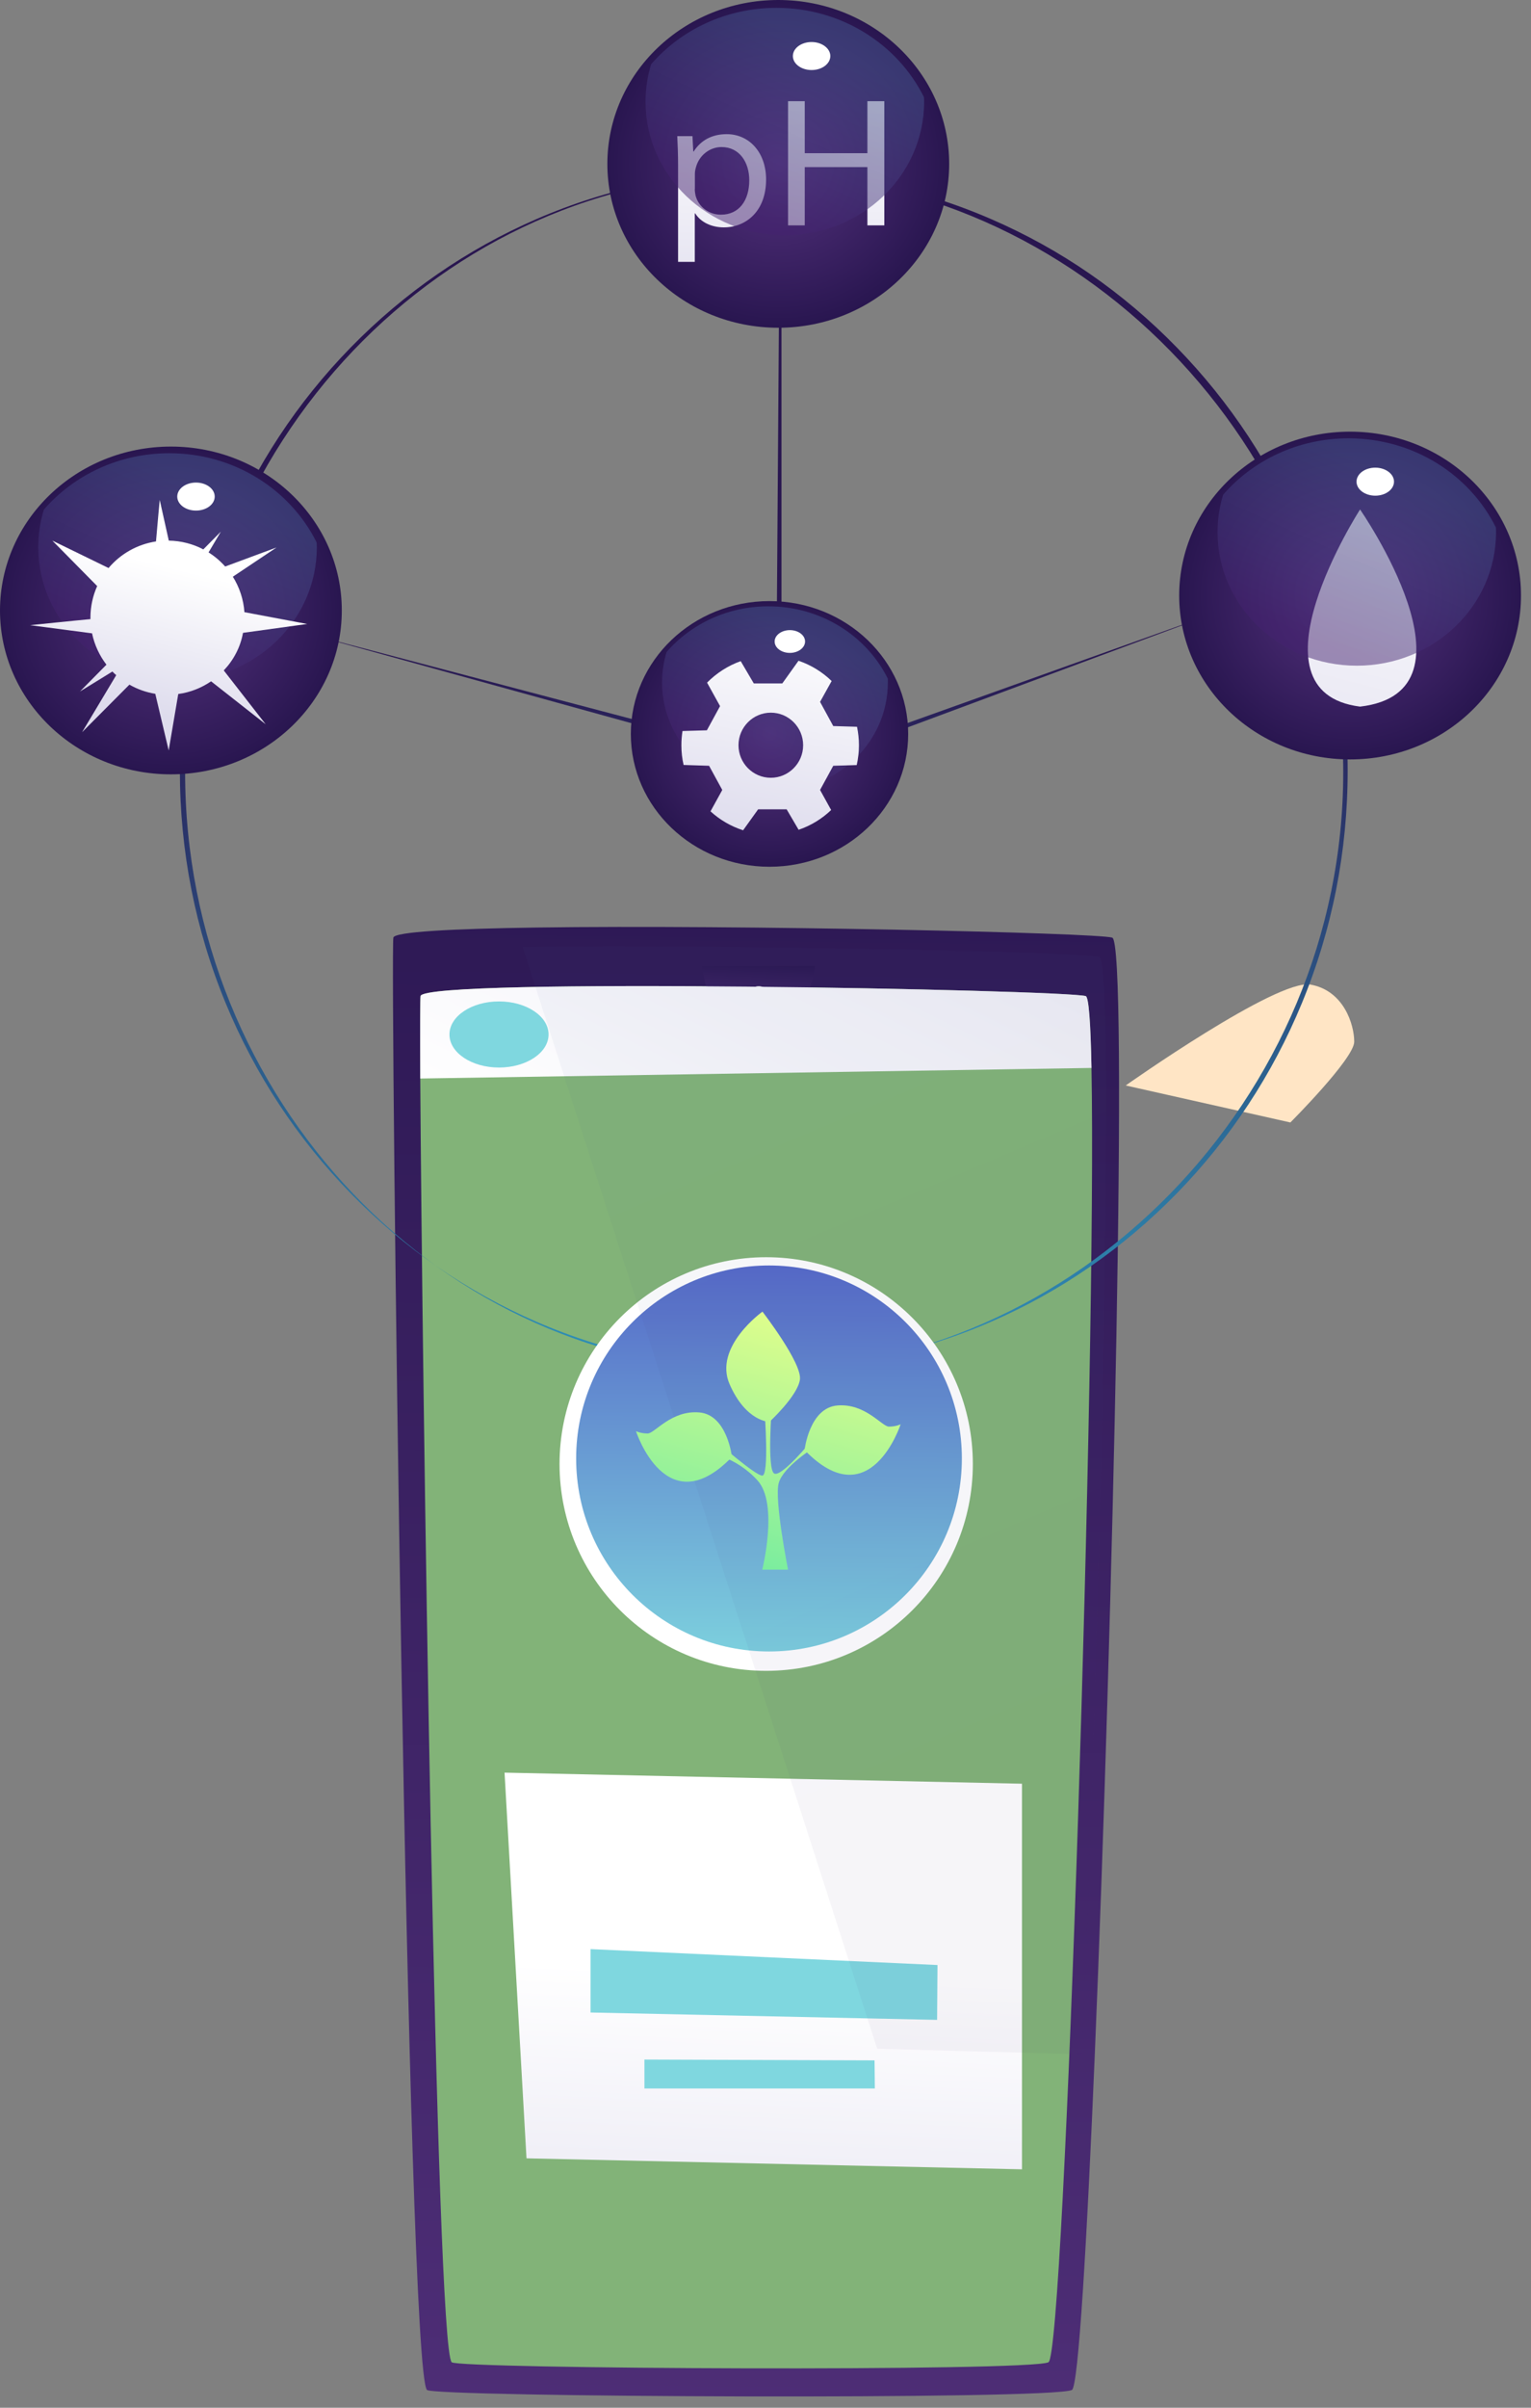 <svg width="133" height="209" viewBox="0 0 133 209" fill="none" xmlns="http://www.w3.org/2000/svg">
<rect x="0" y="0" width="133" height="209" fill="#808080" stroke="none"/>
<path d="M112.096 97.434C112.096 97.434 117.643 91.887 117.643 90.426C117.643 88.965 116.759 85.99 113.846 85.466C110.933 84.941 97.792 94.223 97.792 94.223L112.096 97.434Z" fill="#FFE5C5"/>
<path d="M95.115 178.114C94.415 194.902 93.672 207.177 93.121 207.457C91.371 208.331 37.707 208.078 37.094 207.457C35.344 205.707 33.883 83.138 34.172 81.389C34.26 80.881 39.316 80.619 46.517 80.514C64.302 80.26 95.168 80.969 96.62 81.389C98.037 81.791 96.672 140.993 95.115 178.114Z" fill="url(#paint0_linear_202_754)"/>
<path d="M91.082 205.051C89.464 205.873 39.815 205.637 39.238 205.051C37.855 203.642 36.666 119.078 36.508 93.619C36.491 89.315 36.499 86.708 36.534 86.463C36.806 84.818 92.421 85.92 94.319 86.463C94.582 86.542 94.739 88.816 94.818 92.701C95.29 117.039 92.491 204.342 91.082 205.051Z" fill="#82B378"/>
<path d="M60.987 83.856C60.987 83.856 61.625 90.163 65.886 90.163C70.085 90.163 70.794 83.856 70.794 83.856H60.987Z" fill="url(#paint1_linear_202_754)"/>
<path d="M67.102 86.97C67.102 87.714 66.568 88.326 65.921 88.326C65.265 88.326 64.74 87.723 64.74 86.97C64.74 86.454 64.985 86.008 65.352 85.78C65.519 85.675 65.711 85.614 65.912 85.614C66.192 85.614 66.446 85.719 66.638 85.903C66.927 86.157 67.102 86.542 67.102 86.97Z" fill="#696384"/>
<path d="M66.647 86.962C66.647 87.373 66.35 87.714 65.991 87.714C65.632 87.714 65.335 87.381 65.335 86.962C65.335 86.55 65.632 86.209 65.991 86.209C66.35 86.209 66.647 86.542 66.647 86.962Z" fill="url(#paint2_linear_202_754)"/>
<path d="M66.647 85.929C66.647 86.332 66.35 86.655 65.991 86.655C65.632 86.655 65.335 86.332 65.335 85.929C65.335 85.877 65.335 85.833 65.344 85.78C65.51 85.675 65.702 85.614 65.903 85.614C66.183 85.614 66.437 85.719 66.63 85.903C66.647 85.912 66.647 85.92 66.647 85.929Z" fill="url(#paint3_linear_202_754)"/>
<path d="M43.831 153.871L88.781 154.833V188.306L45.738 187.352L43.831 153.871Z" fill="url(#paint4_linear_202_754)"/>
<path d="M67.889 55.606H67.469L67.697 23.464L67.889 26.911V55.606Z" fill="url(#paint5_linear_202_754)"/>
<path d="M57.4 63.48L18.705 52.789L24.251 54.347L57.514 63.104L57.4 63.48Z" fill="url(#paint6_linear_202_754)"/>
<path d="M75.79 64.276L75.632 63.909L103.838 53.822L104.441 53.629L75.79 64.276Z" fill="url(#paint7_linear_202_754)"/>
<path d="M66.35 118.815C59.499 118.815 52.851 117.442 46.595 114.73C40.55 112.114 35.126 108.369 30.471 103.593C25.817 98.825 22.16 93.269 19.606 87.084C16.964 80.68 15.625 73.882 15.625 66.875C15.625 59.867 16.964 53.069 19.606 46.665C22.16 40.48 25.817 34.925 30.471 30.157C35.135 25.389 40.559 21.644 46.595 19.02C52.851 16.308 59.499 14.934 66.35 14.934C73.2 14.934 79.849 16.308 86.104 19.02C92.15 21.635 97.574 25.38 102.228 30.157C106.882 34.925 110.539 40.48 113.094 46.665C115.736 53.069 117.074 59.867 117.074 66.875C117.074 73.882 115.736 80.68 113.094 87.084C110.539 93.269 106.882 98.825 102.228 103.593C97.565 108.361 92.141 112.105 86.104 114.73C79.849 117.442 73.209 118.815 66.35 118.815ZM65.947 15.083C38.354 15.083 16.08 38.765 16.08 67.032C16.08 95.299 38.354 118.982 65.947 118.982C93.54 118.982 116.689 95.299 116.689 67.032C116.689 38.765 93.532 15.083 65.947 15.083Z" fill="url(#paint8_linear_202_754)"/>
<path d="M66.848 75.238C73.502 75.238 78.895 70.076 78.895 63.708C78.895 57.339 73.502 52.177 66.848 52.177C60.195 52.177 54.801 57.339 54.801 63.708C54.801 70.076 60.195 75.238 66.848 75.238Z" fill="url(#paint9_radial_202_754)"/>
<path opacity="0.5" d="M77.128 59.246C77.128 64.434 72.736 68.642 67.321 68.642C61.905 68.642 57.514 64.434 57.514 59.246C57.514 58.327 57.654 57.435 57.907 56.595C60.016 54.172 63.191 52.632 66.743 52.632C71.328 52.632 75.282 55.195 77.128 58.913C77.128 59.018 77.128 59.132 77.128 59.246Z" fill="url(#paint10_linear_202_754)"/>
<path d="M69.937 55.685C69.937 56.227 69.342 56.674 68.616 56.674C67.889 56.674 67.294 56.236 67.294 55.685C67.294 55.143 67.889 54.697 68.616 54.697C69.342 54.697 69.937 55.134 69.937 55.685Z" fill="white"/>
<path d="M74.451 63.086L72.386 63.025L71.24 60.925L72.246 59.115C71.433 58.327 70.453 57.724 69.368 57.356L67.959 59.325H65.484L64.346 57.391C63.235 57.785 62.238 58.432 61.424 59.255L62.553 61.293L61.407 63.393L59.289 63.454C59.228 63.856 59.193 64.267 59.193 64.696C59.193 65.282 59.255 65.851 59.386 66.402L61.599 66.472L62.745 68.572L61.722 70.427C62.526 71.161 63.489 71.73 64.556 72.071L65.86 70.252H68.336L69.377 72.028C70.444 71.669 71.406 71.074 72.203 70.313L71.24 68.572L72.386 66.472L74.425 66.411C74.547 65.86 74.617 65.282 74.617 64.696C74.617 64.136 74.556 63.603 74.451 63.086ZM66.962 67.513C65.413 67.513 64.154 66.245 64.154 64.687C64.154 63.13 65.413 61.862 66.962 61.862C68.51 61.862 69.77 63.13 69.77 64.687C69.77 66.245 68.51 67.513 66.962 67.513Z" fill="url(#paint11_linear_202_754)"/>
<path d="M14.846 67.216C23.046 67.216 29.693 60.847 29.693 52.99C29.693 45.134 23.046 38.765 14.846 38.765C6.647 38.765 0 45.134 0 52.99C0 60.847 6.647 67.216 14.846 67.216Z" fill="url(#paint12_radial_202_754)"/>
<path opacity="0.5" d="M27.523 47.496C27.523 53.892 22.108 59.08 15.424 59.08C8.74 59.08 3.324 53.892 3.324 47.496C3.324 46.359 3.491 45.266 3.814 44.233C6.413 41.241 10.332 39.343 14.707 39.343C20.358 39.343 25.231 42.51 27.506 47.085C27.523 47.216 27.523 47.356 27.523 47.496Z" fill="url(#paint13_linear_202_754)"/>
<path d="M18.652 43.105C18.652 43.778 17.926 44.321 17.025 44.321C16.124 44.321 15.398 43.778 15.398 43.105C15.398 42.431 16.124 41.889 17.025 41.889C17.926 41.889 18.652 42.431 18.652 43.105Z" fill="white"/>
<path d="M19.439 58.196L23.079 62.868L18.337 59.141C17.506 59.709 16.535 60.103 15.485 60.243L14.654 65.142L13.49 60.226C12.685 60.094 11.924 59.823 11.242 59.429L7.13 63.559L10.096 58.607C9.982 58.511 9.868 58.397 9.763 58.292C8.451 59.106 6.946 60.024 6.946 60.024L9.247 57.697C8.644 56.91 8.206 55.983 7.996 54.976L2.616 54.268C2.616 54.268 6.588 53.857 7.856 53.743C7.856 53.699 7.856 53.664 7.856 53.62C7.856 52.641 8.066 51.713 8.442 50.873L4.549 46.928L9.431 49.307C10.455 48.091 11.907 47.251 13.552 46.998C13.683 45.432 13.875 43.393 13.875 43.393L14.663 46.928C15.748 46.945 16.762 47.216 17.663 47.689L19.186 46.149C19.151 46.21 18.67 47.015 18.118 47.951C18.661 48.292 19.142 48.704 19.562 49.176L24.024 47.523L20.227 50.06C20.796 50.97 21.154 52.019 21.233 53.139L26.683 54.163L21.11 54.933C20.883 56.184 20.288 57.304 19.439 58.196Z" fill="url(#paint14_linear_202_754)"/>
<path d="M117.284 65.921C125.484 65.921 132.131 59.552 132.131 51.696C132.131 43.839 125.484 37.47 117.284 37.47C109.085 37.47 102.438 43.839 102.438 51.696C102.438 59.552 109.085 65.921 117.284 65.921Z" fill="url(#paint15_radial_202_754)"/>
<path d="M118.15 44.224C118.15 44.224 107.941 60.059 118.15 61.337C129.148 60.059 118.15 44.224 118.15 44.224Z" fill="url(#paint16_linear_202_754)"/>
<path opacity="0.5" d="M129.961 46.202C129.961 52.597 124.546 57.785 117.87 57.785C111.186 57.785 105.771 52.597 105.771 46.202C105.771 45.064 105.937 43.971 106.261 42.938C108.859 39.946 112.779 38.048 117.153 38.048C122.805 38.048 127.678 41.215 129.952 45.79C129.961 45.93 129.961 46.062 129.961 46.202Z" fill="url(#paint17_linear_202_754)"/>
<path d="M121.099 41.81C121.099 42.483 120.373 43.026 119.471 43.026C118.57 43.026 117.844 42.483 117.844 41.81C117.844 41.136 118.57 40.594 119.471 40.594C120.364 40.594 121.099 41.136 121.099 41.81Z" fill="white"/>
<path d="M67.609 28.451C75.809 28.451 82.456 22.082 82.456 14.225C82.456 6.369 75.809 0 67.609 0C59.41 0 52.763 6.369 52.763 14.225C52.763 22.082 59.41 28.451 67.609 28.451Z" fill="url(#paint18_radial_202_754)"/>
<path d="M58.905 14.348C58.905 13.359 58.87 12.554 58.835 11.819H60.156L60.226 13.149H60.261C60.864 12.204 61.818 11.645 63.13 11.645C65.081 11.645 66.551 13.228 66.551 15.581C66.551 18.363 64.784 19.737 62.877 19.737C61.809 19.737 60.873 19.291 60.392 18.521H60.357V22.729H58.905V14.348ZM60.357 16.413C60.357 16.622 60.392 16.815 60.427 16.99C60.698 17.97 61.582 18.635 62.632 18.635C64.189 18.635 65.09 17.419 65.09 15.643C65.09 14.094 64.241 12.764 62.684 12.764C61.678 12.764 60.751 13.455 60.462 14.505C60.409 14.68 60.366 14.89 60.366 15.083V16.413H60.357Z" fill="url(#paint19_linear_202_754)"/>
<path d="M69.91 8.784V13.298H75.352V8.784H76.822V19.562H75.352V14.505H69.91V19.562H68.458V8.784H69.91Z" fill="url(#paint20_linear_202_754)"/>
<path opacity="0.5" d="M80.278 8.836C80.278 15.231 74.862 20.419 68.178 20.419C61.494 20.419 56.079 15.231 56.079 8.836C56.079 7.699 56.245 6.605 56.569 5.573C59.167 2.581 63.086 0.682 67.461 0.682C73.112 0.682 77.985 3.849 80.26 8.425C80.278 8.565 80.278 8.696 80.278 8.836Z" fill="url(#paint21_linear_202_754)"/>
<path d="M72.132 4.864C72.132 5.538 71.406 6.08 70.505 6.08C69.604 6.08 68.878 5.538 68.878 4.864C68.878 4.191 69.604 3.648 70.505 3.648C71.398 3.648 72.132 4.199 72.132 4.864Z" fill="white"/>
<path d="M51.302 169.19V174.693L81.406 175.332L81.441 170.572L51.302 169.19Z" fill="url(#paint22_linear_202_754)"/>
<path d="M94.818 92.701L36.508 93.619C36.491 89.315 36.499 86.708 36.534 86.463C36.806 84.818 92.421 85.92 94.319 86.463C94.582 86.542 94.748 88.816 94.818 92.701Z" fill="url(#paint23_linear_202_754)"/>
<path d="M55.983 178.778V181.289H75.999L75.973 178.848L55.983 178.778Z" fill="url(#paint24_linear_202_754)"/>
<path d="M47.654 89.796C47.654 91.38 45.729 92.666 43.349 92.666C40.97 92.666 39.045 91.38 39.045 89.796C39.045 88.213 40.97 86.927 43.349 86.927C45.729 86.927 47.654 88.213 47.654 89.796Z" fill="url(#paint25_linear_202_754)"/>
<path d="M66.56 145.035C76.474 145.035 84.512 136.997 84.512 127.083C84.512 117.168 76.474 109.131 66.56 109.131C56.645 109.131 48.608 117.168 48.608 127.083C48.608 136.997 56.645 145.035 66.56 145.035Z" fill="white"/>
<path d="M66.805 143.355C76.057 143.355 83.558 135.854 83.558 126.602C83.558 117.349 76.057 109.848 66.805 109.848C57.552 109.848 50.051 117.349 50.051 126.602C50.051 135.854 57.552 143.355 66.805 143.355Z" fill="url(#paint26_linear_202_754)"/>
<g style="mix-blend-mode:color-burn" opacity="0.05">
<path d="M93.995 178.324L76.201 177.834L45.397 82.202C63.183 81.948 94.048 82.648 95.5 83.06C96.909 83.453 95.553 141.754 93.995 178.324Z" fill="url(#paint27_linear_202_754)"/>
</g>
<path d="M61.547 126.068C61.547 126.068 63.988 126.479 65.816 128.518C67.644 130.556 66.219 136.251 66.219 136.251H68.458C68.458 136.251 67.242 130.145 67.653 128.719C68.064 127.293 70.707 125.665 70.707 125.665L70.505 125.053C70.505 125.053 67.855 128.308 67.242 127.896C66.63 127.485 67.041 122.192 67.041 122.192L66.428 122.595C66.428 122.595 66.831 128.089 66.219 128.089C65.606 128.089 62.15 125.036 62.15 125.036L61.547 126.068Z" fill="url(#paint28_linear_202_754)"/>
<path d="M69.893 125.867C69.893 125.867 70.304 122.201 72.745 122C75.186 121.799 76.612 123.837 77.224 123.837C77.837 123.837 78.239 123.636 78.239 123.636C78.239 123.636 75.588 131.772 69.893 125.867Z" fill="url(#paint29_linear_202_754)"/>
<path d="M66.236 113.855C66.236 113.855 61.958 116.908 63.384 120.163C64.81 123.417 66.84 123.426 66.84 123.426C66.84 123.426 69.281 121.186 69.49 119.76C69.7 118.334 66.236 113.855 66.236 113.855Z" fill="url(#paint30_linear_202_754)"/>
<path d="M63.585 126.47C63.585 126.47 63.183 122.805 60.742 122.603C58.301 122.402 56.875 124.432 56.263 124.432C55.65 124.432 55.248 124.231 55.248 124.231C55.248 124.231 57.881 132.376 63.585 126.47Z" fill="url(#paint31_linear_202_754)"/>
<defs>
<linearGradient id="paint0_linear_202_754" x1="63.844" y1="244.741" x2="66.079" y2="57.872" gradientUnits="userSpaceOnUse">
<stop stop-color="#56337F"/>
<stop offset="0.994" stop-color="#291650"/>
</linearGradient>
<linearGradient id="paint1_linear_202_754" x1="65.564" y1="90.798" x2="65.906" y2="83.422" gradientUnits="userSpaceOnUse">
<stop stop-color="#56337F"/>
<stop offset="0.994" stop-color="#291650"/>
</linearGradient>
<linearGradient id="paint2_linear_202_754" x1="66.279" y1="94.96" x2="66.233" y2="93.685" gradientUnits="userSpaceOnUse">
<stop stop-color="#56337F"/>
<stop offset="0.994" stop-color="#291650"/>
</linearGradient>
<linearGradient id="paint3_linear_202_754" x1="66.199" y1="91.671" x2="66.168" y2="90.789" gradientUnits="userSpaceOnUse">
<stop stop-color="#DEDCED"/>
<stop offset="1" stop-color="white"/>
</linearGradient>
<linearGradient id="paint4_linear_202_754" x1="64.59" y1="209.526" x2="66.299" y2="171.19" gradientUnits="userSpaceOnUse">
<stop stop-color="#DEDCED"/>
<stop offset="1" stop-color="white"/>
</linearGradient>
<linearGradient id="paint5_linear_202_754" x1="69.2" y1="125.987" x2="67.932" y2="55.429" gradientUnits="userSpaceOnUse">
<stop stop-color="#2E92B8"/>
<stop offset="0.994" stop-color="#291650"/>
</linearGradient>
<linearGradient id="paint6_linear_202_754" x1="39.527" y1="136.966" x2="38.052" y2="54.853" gradientUnits="userSpaceOnUse">
<stop stop-color="#2E92B8"/>
<stop offset="0.994" stop-color="#291650"/>
</linearGradient>
<linearGradient id="paint7_linear_202_754" x1="91.217" y1="124.619" x2="89.966" y2="55.001" gradientUnits="userSpaceOnUse">
<stop stop-color="#2E92B8"/>
<stop offset="0.994" stop-color="#291650"/>
</linearGradient>
<linearGradient id="paint8_linear_202_754" x1="67.283" y1="118.637" x2="66.15" y2="55.539" gradientUnits="userSpaceOnUse">
<stop stop-color="#2E92B8"/>
<stop offset="0.994" stop-color="#291650"/>
</linearGradient>
<radialGradient id="paint9_radial_202_754" cx="0" cy="0" r="1" gradientUnits="userSpaceOnUse" gradientTransform="translate(66.848 63.703) scale(12.044 11.535)">
<stop stop-color="#56337F"/>
<stop offset="0.994" stop-color="#291650"/>
</radialGradient>
<linearGradient id="paint10_linear_202_754" x1="63.069" y1="68.718" x2="69.264" y2="55.035" gradientUnits="userSpaceOnUse">
<stop offset="0.141" stop-color="#44226F"/>
<stop offset="1" stop-color="#46588F"/>
</linearGradient>
<linearGradient id="paint11_linear_202_754" x1="65.267" y1="72.833" x2="69.081" y2="53.975" gradientUnits="userSpaceOnUse">
<stop stop-color="#DEDCED"/>
<stop offset="1" stop-color="white"/>
</linearGradient>
<radialGradient id="paint12_radial_202_754" cx="0" cy="0" r="1" gradientUnits="userSpaceOnUse" gradientTransform="translate(14.848 52.99) scale(14.85 14.222)">
<stop stop-color="#56337F"/>
<stop offset="0.994" stop-color="#291650"/>
</radialGradient>
<linearGradient id="paint13_linear_202_754" x1="10.189" y1="59.173" x2="17.826" y2="42.303" gradientUnits="userSpaceOnUse">
<stop offset="0.141" stop-color="#44226F"/>
<stop offset="1" stop-color="#46588F"/>
</linearGradient>
<linearGradient id="paint14_linear_202_754" x1="12.771" y1="61.774" x2="15.859" y2="49.42" gradientUnits="userSpaceOnUse">
<stop stop-color="#DEDCED"/>
<stop offset="1" stop-color="white"/>
</linearGradient>
<radialGradient id="paint15_radial_202_754" cx="0" cy="0" r="1" gradientUnits="userSpaceOnUse" gradientTransform="translate(117.288 51.698) scale(14.85 14.222)">
<stop stop-color="#56337F"/>
<stop offset="0.994" stop-color="#291650"/>
</radialGradient>
<linearGradient id="paint16_linear_202_754" x1="113.596" y1="74.669" x2="121.949" y2="41.852" gradientUnits="userSpaceOnUse">
<stop stop-color="#DEDCED"/>
<stop offset="1" stop-color="white"/>
</linearGradient>
<linearGradient id="paint17_linear_202_754" x1="112.629" y1="57.881" x2="120.266" y2="41.011" gradientUnits="userSpaceOnUse">
<stop offset="0.141" stop-color="#44226F"/>
<stop offset="1" stop-color="#46588F"/>
</linearGradient>
<radialGradient id="paint18_radial_202_754" cx="0" cy="0" r="1" gradientUnits="userSpaceOnUse" gradientTransform="translate(67.607 14.222) scale(14.85 14.222)">
<stop stop-color="#56337F"/>
<stop offset="0.994" stop-color="#291650"/>
</radialGradient>
<linearGradient id="paint19_linear_202_754" x1="62.215" y1="28.544" x2="62.864" y2="8.549" gradientUnits="userSpaceOnUse">
<stop stop-color="#DEDCED"/>
<stop offset="1" stop-color="white"/>
</linearGradient>
<linearGradient id="paint20_linear_202_754" x1="72.162" y1="28.86" x2="72.811" y2="8.855" gradientUnits="userSpaceOnUse">
<stop stop-color="#DEDCED"/>
<stop offset="1" stop-color="white"/>
</linearGradient>
<linearGradient id="paint21_linear_202_754" x1="62.948" y1="20.516" x2="70.585" y2="3.645" gradientUnits="userSpaceOnUse">
<stop offset="0.141" stop-color="#44226F"/>
<stop offset="1" stop-color="#46588F"/>
</linearGradient>
<linearGradient id="paint22_linear_202_754" x1="54.669" y1="227.83" x2="62.263" y2="191.718" gradientUnits="userSpaceOnUse">
<stop offset="0.141" stop-color="#443BBF"/>
<stop offset="1" stop-color="#7FD7DF"/>
</linearGradient>
<linearGradient id="paint23_linear_202_754" x1="87.868" y1="44.845" x2="57.59" y2="105.889" gradientUnits="userSpaceOnUse">
<stop stop-color="#DEDCED"/>
<stop offset="1" stop-color="white"/>
</linearGradient>
<linearGradient id="paint24_linear_202_754" x1="58.884" y1="213.818" x2="64.175" y2="188.657" gradientUnits="userSpaceOnUse">
<stop offset="0.141" stop-color="#443BBF"/>
<stop offset="1" stop-color="#7FD7DF"/>
</linearGradient>
<linearGradient id="paint25_linear_202_754" x1="36.069" y1="130.82" x2="39.732" y2="110.187" gradientUnits="userSpaceOnUse">
<stop offset="0.141" stop-color="#443BBF"/>
<stop offset="1" stop-color="#7FD7DF"/>
</linearGradient>
<linearGradient id="paint26_linear_202_754" x1="67.189" y1="86.095" x2="66.615" y2="146.03" gradientUnits="userSpaceOnUse">
<stop offset="0.141" stop-color="#443BBF"/>
<stop offset="1" stop-color="#7FD7DF"/>
</linearGradient>
<linearGradient id="paint27_linear_202_754" x1="102.649" y1="169.981" x2="67.723" y2="87.668" gradientUnits="userSpaceOnUse">
<stop offset="0.141" stop-color="#44226F"/>
<stop offset="1" stop-color="#46588F"/>
</linearGradient>
<linearGradient id="paint28_linear_202_754" x1="61.467" y1="143.739" x2="70.07" y2="113.149" gradientUnits="userSpaceOnUse">
<stop offset="0.141" stop-color="#68EAA2"/>
<stop offset="1" stop-color="#E6FF8B"/>
</linearGradient>
<linearGradient id="paint29_linear_202_754" x1="68.163" y1="145.622" x2="76.766" y2="115.033" gradientUnits="userSpaceOnUse">
<stop offset="0.141" stop-color="#68EAA2"/>
<stop offset="1" stop-color="#E6FF8B"/>
</linearGradient>
<linearGradient id="paint30_linear_202_754" x1="59.505" y1="143.187" x2="68.108" y2="112.598" gradientUnits="userSpaceOnUse">
<stop offset="0.141" stop-color="#68EAA2"/>
<stop offset="1" stop-color="#E6FF8B"/>
</linearGradient>
<linearGradient id="paint31_linear_202_754" x1="54.77" y1="141.855" x2="63.373" y2="111.266" gradientUnits="userSpaceOnUse">
<stop offset="0.141" stop-color="#68EAA2"/>
<stop offset="1" stop-color="#E6FF8B"/>
</linearGradient>
</defs>
</svg>
